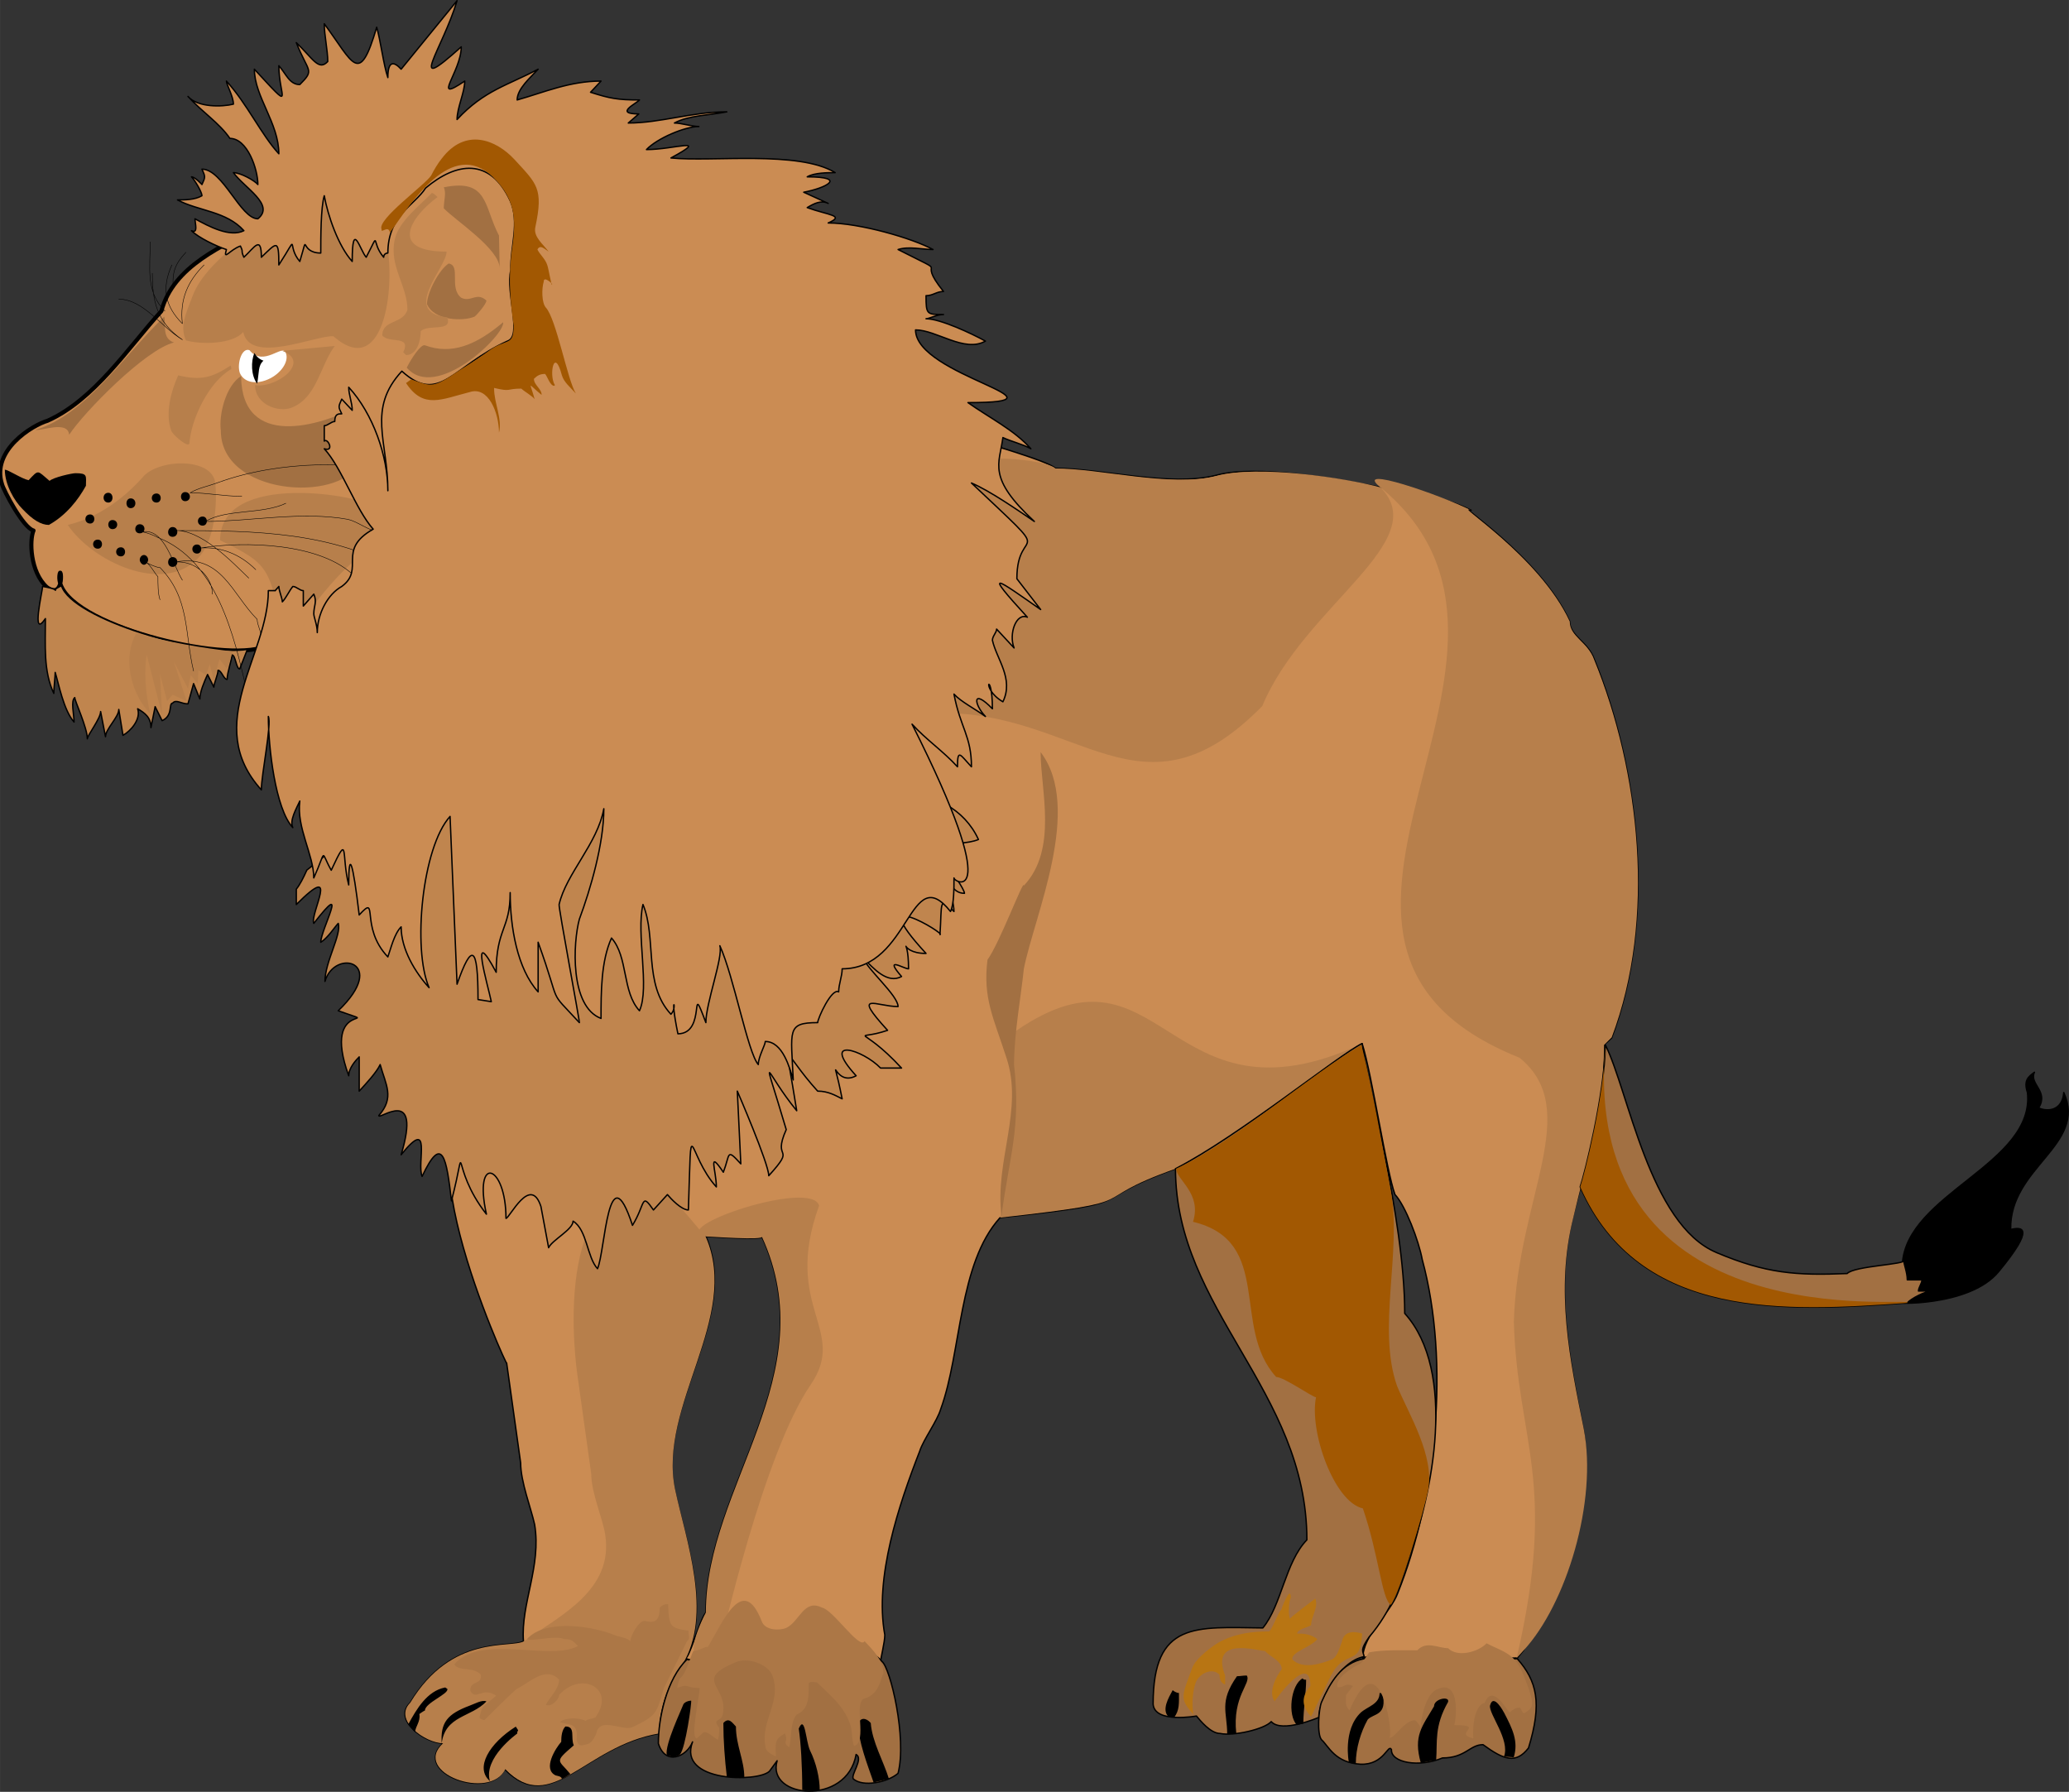 <?xml version="1.0" encoding="UTF-8"?>
<svg width="327.56" height="283.64" enable-background="new 0 0 327.557 283.643" viewBox="0 0 327.557 283.643" xmlns="http://www.w3.org/2000/svg">
 <rect x="0" y="0" width="327.557" height="283.643" fill="#333333" stroke="none"/>
 <g fill-rule="evenodd">
  <path d="m301.84,206.25c-3.319,0 9.847.884 14.605-4.979 5.863-7.082 3.651-7.082 1.881-6.64-.221-9.848 12.171-13.388 8.408-21.688-.22,2.877-2.543,3.099-3.982,2.434 1.659-2.655-1.549-3.761-.663-5.643-.886.665-1.771,1.217-1.106,3.209 1.217,11.287-19.254,16.045-19.806,27.221l.67,6.09z" stroke="#000" stroke-linecap="round" stroke-linejoin="round" stroke-miterlimit="2.414" stroke-width=".216"/>
  <path d="m41.818,35.627c-6.638,3.208-14.384,6.528-16.266,13.61-5.311,5.864-10.622,14.052-18.035,17.372-2.324.663-8.962,4.646-7.192,10.069 .221.885 3.32,6.86 4.979,7.303-.664,1.549-.553,6.528 2.102,8.962 2.988,2.214 2.213-4.094 1.992-1.771-.554,7.193 24.454,13.5 31.868,11.396 1.106-1.327 12.171-.219 13.277-1.549l12.06,12.171 25.782-79.998-28.657-13.167-21.91,15.602z" fill="#cb8c53" stroke="#000" stroke-linecap="round" stroke-linejoin="round" stroke-miterlimit="2.414" stroke-width=".648"/>
  <path d="m10.726,83.095c3.873,5.754 15.049,11.065 20.581,5.312 2.766-2.877 3.099-8.741 2.766-11.949-.441-4.094-9.072-3.874-11.507-.886-2.657,2.986-6.751,6.306-11.84,7.523z" fill="#b77f4b"/>
  <path d="m5.635,68.046c.886.222 5.09-1.549 5.312.774 2.324-3.54 12.061-13.498 16.597-14.605-1.992-.663-1.217-2.877-1.549-4.094-6.417,6.197-12.392,15.491-20.36,17.925z" fill="#a27042"/>
  <path d="m42.372,60.081c2.103-.886 3.431-2.877 2.877-4.206-.443-1.548-3.541,2.325-5.754-.442-1.217-.443-1.992,2.103-1.549,3.542 .554,1.437 2.323,1.991 4.426,1.106z" fill="#fff"/>
  <path d="m64.391,58.2c4.646,5.42 15.603-5.202 15.269-7.193-4.314,3.651-8.187,5.2-12.392,3.651-.665-.22-2.214,2.214-2.877,3.542z" fill="#a27042"/>
  <path d="m70.254,29.652c7.082-1.439 6.308,2.986 8.742,7.634l.111,5.2c0-3.098-7.082-7.634-8.853-9.515 0-1.216.443-2.433 0-3.319z" fill="#a27042"/>
  <path d="m107.99,263.56c4.979-7.968.442-19.917-1.217-27.773-2.766-13.277 10.511-27.22 4.978-40.056 .554,0 9.405.665 8.853,0 10.069,21.91-8.853,39.502-8.853,59.53-.995,1.106-2.766,7.856-3.318,7.191 2.323,1.217 3.872-1.217 5.532-1.769 3.873-1.882 7.191,1.769 10.511,1.769 2.767-2.986 7.746-1.217 10.069,1.217l1.659-1.77h2.214l.995,1.217c0-.665.665-3.099.665-4.316-1.66-9.072 2.212-20.58 5.531-29.1 .555-1.771 2.767-4.757 3.32-6.639 3.319-9.072 2.766-23.015 9.405-30.317 23.899-2.545 12.503-2.325 27.773-7.746 6.528-2.323 21.908-15.048 29.543-19.806 1.549,4.869 3.873,20.358 5.2,23.9 1.659,1.77 3.762,7.303 4.316,10.29 4.426,16.376 2.212,37.621-3.874,52.781-1.106,3.098-5.532,6.638-5.532,10.289 1.66-.552 4.98-.552 6.639,0 1.107-.552 3.873-1.217 5.533-1.217 2.212,2.434 8.852,1.217 12.282,1.217l.995-1.217c3.431-9.626 11.619-23.568 9.405-35.186-2.103-10.843-4.426-21.799-1.66-33.305 2.325-9.074 4.979-16.93 4.979-27.331l1.218-1.106c7.082-18.811 4.426-42.377-2.767-59.973-.996-2.765-3.873-3.65-3.873-5.973-4.868-10.511-18.81-19.031-15.601-17.594-4.979-2.434-8.854-2.434-14.385-3.651-6.64-1.217-19.363-3.651-26.003-1.88-7.191,1.88-18.368-1.107-25.45-1.107-1.105-1.217-12.724-4.426-14.383-5.089-27.994,34.854-45.81,72.252-73.804,107-18.478-2.766 1.882,41.494 1.328,39.723l2.214,15.823c0,2.988 1.658,7.193 2.212,9.737 1.106,6.64-2.212,12.504-1.771,18.479-2.101,1.217-11.286-1.217-17.924,9.737-2.877,2.766 2.434,6.417 5.2,6.417-5.091,4.648 7.414,9.185 9.737,4.094 7.414,7.525 12.503-3.651 24.454-5.643 0-4.63 1.99-8.72 3.65-10.83z" fill="#cb8c53" stroke="#000" stroke-linecap="round" stroke-linejoin="round" stroke-miterlimit="2.414" stroke-width=".216"/>
  <path d="m111.75,195.73c.554,0 9.405.665 8.853,0 10.069,21.91-8.853,39.502-8.853,59.53-1.77,3.431-4.093,9.626 2.214,5.422 .222-.665 6.859-30.54 14.385-41.494 5.975-8.742-4.537-12.171 1.326-28.327-1.1-4.31-24.45,3.55-17.92,4.87z" fill="#b77f4b"/>
  <path d="m107.99,263.56c4.979-7.968.552-19.917-1.108-27.773-2.766-13.277 10.402-27.22 4.869-39.945l-6.638-7.856c-18.588-2.766-13.72,29.544-13.72,29.544l2.212,15.822c0,2.988 1.88,7.192 2.213,9.626 1.327,8.742-7.082,12.725-12.836,16.819-2.212,1.217-11.397-1.217-18.035,9.737-2.768,2.766 2.434,6.417 5.2,6.417-5.091,4.648 7.523,9.185 9.848,4.094 7.303,7.525 12.503-3.651 24.342-5.643 .01-4.64 2-8.84 3.66-10.84m50.34-70.81c24.564-2.766 12.503-2.325 27.773-7.746 6.528-2.323 21.908-14.937 29.543-19.806-31.425,14.605-31.425-19.033-55.768-1.328 1.45,2.11.23,18.26-1.54,28.89m82.21-25.34c10.18,8.299-.332,22.13-.886,41.825 .554,19.032 6.971,25.119.442,53.222l1.106-1.217c6.75-7.303 11.729-23.568 9.517-35.075-2.214-10.954-4.537-21.91-1.66-33.417 2.103-9.074 4.868-16.93 4.868-27.331l1.218-1.217c7.082-18.7 4.426-42.155-2.767-59.75-.996-2.875-3.873-3.65-3.873-6.084-4.868-10.511-18.81-18.922-15.601-17.594-4.868-2.434-18.922-7.303-14.385-3.651 32.42,26.569-23.56,72.039 22.02,90.299m-22.02-90.29c-5.312-1.438-19.363-3.651-26.003-1.771-7.303,1.771-18.257-1.217-25.45-1.217-1.105-1.217-11.175-2.435-13.388-.664 2.545,40.166-7.855,29.432-5.2,39.391 22.351-.444 32.198,18.366 51.341-1.108 6.64-15.93 27.22-26.11 18.7-34.63" fill="#b77f4b"/>
  <path d="m38.167,59.527c-2.435,1.548-3.541,6.085-3.209,8.631 0,10.18 18.59,11.508 21.909,5.2 2.434-4.869.665-4.646-.221-9.072-5.975,3.208-18.369,6.86-18.479-4.759z" fill="#a27042"/>
  <path d="m71.03,41.712c-1.55.997-3.43,4.648-3.43,6.418 1.106,2.656 5.754,2.766 7.525,1.991 .332-.22 1.88-1.991 1.88-2.543-1.549-1.439-2.434.332-3.983-.443-1.992-1.549 0-5.091-1.992-5.423z" fill="#a27042"/>
  <path d="m40.269,55.875c-.552,1.329-.552,3.542.442,4.869 .332-1.769.111-2.877.997-3.651-.665-.221-1.107-.664-1.439-1.218m-39.502,18.479c.553,0 2.655,1.438 3.762,1.66 1.659-1.771 1.328-1.549 3.319.109 .554-.552 3.542-1.217 4.094-1.217 1.992,0 1.66.443 1.66,1.993-1.217,2.212-3.099,4.646-5.864,6.195-1.217,0-2.545-.774-4.205-2.544-1.217-1.216-2.766-3.761-2.766-6.196"/>
  <path d="m216.75,259.14c3.542-4.094 5.091-8.742 6.197-12.394 3.873-10.291 7.745-29.654-.554-38.837 0-15.16-6.418-38.618-6.749-42.711-3.541,1.658-19.585,14.715-29.543,19.806 0,22.351 20.802,35.076 20.802,58.754-3.431,3.542-3.984,10.291-6.971,13.942-10.622-.111-17.373-1.106-17.373,12.06 .223,3.099 6.861,1.882 6.861,1.882 .553.663 2.213,2.766 3.762,2.766 2.103.443 6.971-.663 8.077-1.88 1.659,1.88 7.524-.665 7.524-.665 0-2.435 3.098-8.852 7.191-9.626-.22-.99-.66-.99.77-3.09z" fill="#a27042" stroke="#000" stroke-linecap="round" stroke-linejoin="round" stroke-miterlimit="2.414" stroke-width=".216"/>
  <path d="m241.98,276.73c2.214-7.191 1.328-10.623-1.77-14.163-2.103,0-6.308.442-7.968.442-1.77-.22-4.203-1.106-4.757-1.771l-5.2,1.217c-2.104-.22-4.206-.552-6.309.111-3.651.665-5.421,3.874-6.749,6.86-.442.997-.774,5.091 0,5.976 1.106.995 2.103,3.651 6.197,3.872 3.761.111 4.314-3.32 4.868-2.323-.111,2.103 4.426,2.877 8.077,1.328 3.651,0 4.315-2.103 6.418-2.103 3.32,2.42 5.2,3.09 7.19.54z" fill="#a27042" stroke="#000" stroke-linecap="round" stroke-linejoin="round" stroke-miterlimit="2.414" stroke-width=".216"/>
  <path d="m104.22,275.96c1.106,3.651 4.537,2.103 5.422-.221-2.434,6.417 10.4,6.417 12.172,4.646l1.217-1.66c-1.771,5.976 11.065,7.193 12.503-.995 1.217.664-.886,3.208-.442,3.872 1.549,1.328 5.422.554 7.082-.884 1.438-5.534-1.217-16.708-2.546-17.705-1.105-1.328-3.097-2.323-4.757.554-3.32-1.549-4.979-4.98-10.513-.774-6.307-2.214-5.864-3.542-10.4-1.771-2.877.885-2.655,2.213-5.2,1.66-3.2,3.09-4.53,9.28-4.53,13.27z" fill="#a27042" stroke="#000" stroke-linecap="round" stroke-linejoin="round" stroke-miterlimit="2.414" stroke-width=".216"/>
  <path d="m238.11,271.09c1.328,2.545 2.323,4.537 1.549,7.082l-1.549-.111c.995-2.655-2.435-6.749-2.214-8.077 .55-2.1 2.21,1.11 2.21,1.11m-11.07-1c0-1.217 2.546-1.66 2.214-.665-2.214,3.874-1.66,6.308-1.882,9.185l-2.435.443c-1.21-4.3.22-5.74 2.1-8.95m-8.18-2.1h-.442c0,1.769-1.881,2.103-2.986,3.098-2.877,2.766-1.882,7.856-1.882,7.856 .664.221.774.221 1.107.221 0-2.435.774-4.979 1.88-6.971 .88-1 3.2-.56 2.32-4.21m-12.62-2.32c-1.881.995-2.435,5.863-.886,7.412 .442-.109.554-.221.996-.221 0-2.323.443-4.868.443-6.971-.22,0-.44,0-.55-.22m-8.85-.45c-.664,0-.997.109-1.549.109-2.877,4.094-1.549,5.643-1.549,9.185l1.438-.111c-.66-5.98 2.44-7.97 1.66-9.19m-11.73,2.33c-.665,1.217-1.771,3.098-.665,4.205l.885.11c.886-1.106.774-2.323.774-3.872-.43-.01-.88-.34-.99-.45m-47.8,5.2c-.774-.885-1.66-.885-1.991.111 0,2.766 1.439,6.417 2.434,9.294 1.106-.221.886-.221 2.435-.554-.89-2.88-2.66-5.87-2.88-8.85m-8.08,10.62c0-1.88-.553-4.315-1.549-6.306-.663-1.439-.774-5.754-1.771-3.431 .333,2.214.554,5.975.554,9.737 .78,0 1.11.33 2.77,0m-14.71-2.1c.886.111 1.66.111 2.768.111 0-2.766-1.328-5.09-1.328-8.077-.554-.554-1.106-1.549-1.991-.554 0,2.76.22,5.75.55,8.52m-9.52-3.43c.885.332 1.549.332 2.103-.111 .884-.997 1.881-8.299 1.77-8.52-.442,0-.995.221-1.217.552-.32.88-2.98,6.42-2.65,8.08m-15.268,2.98c-1.88-2.323-2.655-1.77.554-4.537-.554-1.217.332-2.987-1.328-2.987-.552.552-.663,1.549-.663,2.434-.886.995-2.988,4.315-.886,5.312 .332.109.886.109.997.552 .331-.09 1.106-.64 1.326-.76m-20.359-4.86c.554-4.426 4.648-4.094 7.082-6.638-.663-.333-1.992.441-2.656.663-3.541,1.33-4.647,2.66-4.426,5.98m7.636,5.97c-2.434-2.103-.111-5.976 4.093-8.631 .665.995.222.332.222,1.106 0,0-5.423,3.87-4.315,7.52m-12.948-8.96c1.328-2.435 2.988-5.312 5.865-5.865l.332.221c.332.776-3.54,2.214-3.54,3.431-.111,0-.886.554-.886.554 .221,1.217-.663,1.992-.663,2.877-.333-.22-.886-1.1-1.108-1.21"/>
  <path d="m188.98,271.42c-2.325-2.544-1.882-2.877-.222-7.413 .554-1.55 3.54-3.762 4.757-4.316 2.325-1.106 4.648-1.438 7.414-1.438 .554-.443 1.328-2.877 1.991-3.542-.109,0 1.439-3.983 1.439-1.769-.332.442-.442,2.877-.111,3.32-.331,0 3.983-3.209 3.983-3.209 .554,1.327-.663,2.875-.663,4.204-.443.332-2.214.665-2.214,1.328 1.107,0 2.214.111 3.209.886-1.106,1.327-4.093,1.992-3.983,3.208 1.66,1.66 4.647.664 6.308,0 .886-.442 1.217-1.991 1.549-2.766 .332-1.882 2.103-1.66 3.209-1.329-.221,5.643-2.767,1.992-5.2,7.192l-2.877,5.976c-1.439-1.55-1.66-3.099-.111-4.869 0-5.533-5.754,2.435-5.643,2.435-1.106-1.328.222-3.985 1.105-5.091 0-1.328-1.88-1.991-2.654-2.877-1.106,0-8.742-2.434-6.309,3.874v1.438c-.663-.221-.884-.886-.884-1.549-1.107-1.217-3.21-.222-3.762,1.217-.47,1.22-.69,3.54-.36,5.09z" fill="#b87513"/>
  <path d="m6.742,92.832c0,.665-1.881,8.52.443,5.09 0,4.204-.333,8.298 1.328,11.84 0-.667.221-2.768.221-3.32 .553,1.771 1.327,5.973 2.987,7.855 0-1.215-.553-3.32.111-3.872 0,.552 1.992,4.758 1.992,6.529 0-.556 2.103-3.209 2.103-4.316l.774,3.983c0-1.215 2.102-3.098 2.102-4.313l.664,4.091c1.217-.663 2.877-2.542 2.324-4.202 1.106.664 2.102,1.327 2.102,2.987l.664-3.32 1.106,2.212c1.771-.774.997-2.764 1.66-2.764 .554-.664 1.328.111 2.434.111l.886-3.208 .995,2.434c0-1.107.665-2.656 1.217-3.875l.997,1.993c0-.552.664-1.993.664-2.656 .554,0 .885,1.438 1.439,1.438 0-1.104.774-3.208.774-3.872 .554,0 .664,2.212 1.217,2.212l1.217-3.098c-7.191,1.219-27.773-4.756-29.433-10.067-2.435,1.106.885.774-2.988.109z" fill="#c0854e" stroke="#000" stroke-linecap="round" stroke-linejoin="round" stroke-miterlimit="2.414" stroke-width=".216"/>
  <path d="m21.569,100.24c-2.435,4.427-.443,10.07 2.213,12.727-.774-3.098-.996-7.083-.553-9.296l2.434,9.515-.332-6.528 1.106,4.316 .886-.996 2.213.996-1.993-6.195 2.213,4.205 .443-2.104 1.106,1.33 .111-2.104 1.217.774 .554-1.771 .664,2.545 .885-3.32 1.217,1.549 .886-2.765c-4.868-.55-10.179-1.44-15.27-2.88m23.348.78c3.319-2.101 8.188-11.948 15.934-15.268 .221-1.66-.997-3.651-2.103-5.643-.997-1.55-23.9-5.754-23.9,5.421 7.744,3.762 7.855,4.204 10.069,15.49m19.585-52.005c-.665,2.323-3.984,1.549-3.984,4.094 1.107,1.328 4.647-.111 3.319,2.656l.443.441c1.771,0 2.323-2.323 2.323-3.761 1.107-1.217 5.091.221 4.205-2.213-7.414-.774-.111-7.856-.111-10.4-9.294,0-5.643-5.533-1.438-8.631-.332-.332-.554-.554-.885-.664-1.771,1.88-5.2,4.426-5.864,7.303-.996,4.204 1.992,7.413 1.992,11.175m-19.807,6.528 8.299-.774c-2.323,3.098-2.766,8.077-6.749,9.737-2.103.885-5.865-.443-5.865-3.541 3.32.553 8.963-3.651 4.315-5.422m-14.274-8.52c-.995,2.655-1.992,4.537-.995,6.86 2.212.665 7.414.665 9.074-1.328 1.106,5.202 11.286.554 14.272.665 8.41,7.414 10.07-9.294 8.188-15.713-2.434-2.766-5.975-9.294-9.183-7.523-3.32,1.771-18.589,9.183-21.356,17.039m6.085,10.844c-2.875,1.882-4.646,2.434-8.298,1.55-1.106,2.435-2.103,5.975-1.106,8.741 .221.663 2.101,2.213 2.655,2.213l.222-.111c.221-3.763 2.987-9.737 6.638-11.84 .001-.442-.111-.442-.111-.553" fill="#b77f4b"/>
  <path d="m271.75,198.28c7.856,3.32 12.614,3.651 20.691,3.32 1.107-1.217 9.517-1.438 8.963-2.103 0,.665.554,1.882.554,3.099h2.323c0,.552-.553,1.217-.553,1.77h2.102c-.995,0-3.318,1.217-3.872,1.882-19.143,1.327-42.379,2.877-51.784-18.368 .664-1.882 3.873-14.605 3.982-22.462 3.65,7.19 6.97,28.43 17.6,32.86z" fill="#a27042" stroke="#000" stroke-linecap="round" stroke-linejoin="round" stroke-miterlimit="2.414" stroke-width=".216"/>
  <path d="m301.96,206.25c-19.143,1.327-42.379,2.877-51.784-18.368 .664-1.882 3.873-14.605 3.982-22.462-4.1,47.36 49.57,39.61 47.8,40.83z" fill="#a25802"/>
  <path d="m186.22,185c0,1.77 4.094,3.872 2.656,8.409 12.835,3.099 5.975,16.708 13.168,24.564 1.217,0 5.753,3.209 6.307,3.209-1.106,5.422 2.877,16.597 7.413,17.593 2.546,7.413 2.987,14.384 4.426,15.269 1.438-1.771 5.423-15.602 5.865-17.925 1.218-5.532-3.099-12.392-4.87-16.708-3.208-9.072.776-21.245-.995-30.871-1.438-7.414-2.656-15.159-4.647-23.125-7.76,4.42-20.37,15.49-29.33,19.58z" fill="#a25802"/>
  <path d="m22.122,84.423c.996,0 .996-1.438 0-1.438-.885,0-.996,1.438 0,1.438m5.201,5.311c.997,0 .997-1.549 0-1.549-.885.001-.996,1.549 0,1.549m3.874-2.102c.884,0 .884-1.438 0-1.438-.997,0-.997,1.438 0,1.438m-3.874-2.655c.997,0 .997-1.548 0-1.548-.885-.001-.996,1.548 0,1.548m4.758-1.771c.886,0 .886-1.438 0-1.438-.996,0-.996,1.438 0,1.438m-2.766-3.872c.996,0 .996-1.439 0-1.439-.886,0-.886,1.439 0,1.439m-4.537.221c.885,0 .885-1.438 0-1.438-.996,0-.996,1.438 0,1.438m-4.094.885c.996,0 .996-1.549 0-1.549-.885,0-.885,1.549 0,1.549m-2.877,3.32c.996,0 .996-1.439 0-1.439-.885-.001-.885,1.439 0,1.439m1.328,4.314c.885,0 .885-1.438 0-1.438-.996.001-.996,1.438 0,1.438m-3.652-1.217c.885,0 .885-1.438 0-1.438-.995,0-.995,1.438 0,1.438m-1.216-3.983c.885,0 .885-1.439 0-1.439-.996,0-.996,1.439 0,1.439m2.877-3.319c.885,0 .885-1.549 0-1.549-.997,0-.997,1.549 0,1.549m5.642,9.847c.332,0 .664-.442.664-.774 0-.443-.332-.774-.664-.774s-.664.332-.664.774c0,.332.332.774.664.774"/>
  <path d="m30.643,106.22c-1.439-5.976-.554-11.506-5.312-16.375-.554,0-1.771-.554-2.324-.885 .774.332 1.438,1.771 1.992,2.323 0,1.106 0,2.766.332,3.651m13.721,15.486v-1.107c-1.992-8.73-4.758-20.572-14.052-24.224-.554-.332-1.992-.884-2.546-.884 3.652-.774 4.98,5.42 6.418,7.634m12.503,9.074c0-.885-.664-1.993-.664-2.877-3.983-3.985-5.643-10.402-12.945-9.074 3.431-.222 5.865,2.545 5.865,5.089m22.572-2.765c-5.311-5.421-17.703-5.643-24.454-4.537 3.099-.221 6.197.886 8.742,3.431m23.568,1.328c0-.222-.222-.774-.222-.774l-.332-.333c-10.954-6.195-22.794-6.417-36.071-6.417 4.315-.332 9.294,4.979 11.949,7.525m20.471-7.303c-1.438-.222-3.32-1.66-4.757-1.992-7.303-1.328-15.491.332-22.573.332 3.208-1.992 9.074-1.107 12.725-2.877m22.019-3.874c-.332,0-.665-.332-.886-.332-9.848-2.766-22.24-2.545-31.756.885-1.438.554-3.208.886-4.537,1.66 2.766,0 5.312.552 8.188.552m-12.171-29.32c-3.098-3.099-2.324-6.971-2.324-10.956m-4.979,9.074c3.873,0 6.75,4.426 10.069,6.417-4.094-2.766-4.758-6.195-4.758-10.511m3.32,2.325c-.222-2.545.332-3.874 1.992-5.645m-2.214,1.994c-1.66,3.651-1.106,6.527 1.66,9.294-.443-3.874.885-6.75 3.431-9.294" fill="none" stroke="#000" stroke-linecap="round" stroke-linejoin="round" stroke-miterlimit="2.414" stroke-width=".072"/>
  <path d="m158.55,192.42c-1.106-8.52 3.542-16.819.775-25.007-1.992-6.197-3.762-9.406-2.987-15.491 1.991-2.766 5.754-12.946 5.754-11.729 5.421-5.754 2.654-15.158 2.654-21.134 6.751,8.852-.995,25.891-2.654,34.302-.443,4.314-1.549,10.289-1.549,15.158 1.12,10.17-.76,14.49-1.98,23.9z" fill="#a27042"/>
  <path d="m48.568,137.76c-.554,1.217-1.106,2.323-1.66,2.988v2.434c7.081-7.082 2.103,1.549 2.766,2.987 5.754-7.413 1.106.997 1.106,2.988 1.107-.663 2.214-2.434 2.768-2.988 .552,1.771-2.103,6.085-2.103,9.185 1.549-5.311 10.18-3.099 2.103,4.646 7.966,2.877-2.877-2.212 1.658,10.291 0-1.217 1.107-2.435 1.66-2.988v5.422c1.107-1.217 2.767-2.988 3.319-4.205 .886,3.208 2.325,5.202-.221,8.077 0,.776 6.86-4.869 3.541,6.197 4.979-6.197 2.434,1.328 3.32,3.431 3.208-6.86 3.872-2.877 4.648,3.872 2.766-10.623-.443-5.532 5.532,2.103-2.103-9.515 3.098-7.966 3.098.665 .554,0 3.874-6.971 5.533-1.882l1.217,6.528c.552-1.217 3.872-2.877 3.872-4.205 2.213,1.328 2.213,5.754 3.874,7.525 1.217-2.766 1.66-18.7 5.532-6.86 2.103-3.431 1.328-5.312 3.32-2.435l2.212-2.434c.554.664 2.214,2.434 3.32,2.434 .554-16.708-.221-8.742 4.426-3.651 0-2.545-1.438-6.085 1.107-2.325 1.105-2.875.442-3.872 2.766-1.327l-.554-11.508s4.979,11.508 4.979,13.389c4.537-4.98.442-2.103 2.766-7.303-4.094-13.832-3.429-9.184 1.66-2.988-1.991-12.724-2.435-9.404 3.319-3.098 1.66,0 2.767.664 3.872,1.217-1.77-8.963-1.438-1.66 2.214-3.651-5.754-6.308 1.106-4.094 3.872-1.217h3.319c-6.638-7.192-7.745-4.094-2.212-5.975-5.754-6.308-1.771-3.763 1.66-3.763 0-1.771-4.979-5.974-5.533-7.745 1.659,1.771 3.873,4.205 6.085,2.988-2.877-3.32.334-1.217 1.108-1.217 0-6.197-1.992-2.435 2.766-2.435-10.291-11.176 3.319-2.988 2.212-2.988 .333-4.979-.221-6.197 2.214-3.651 0-1.106-.554-2.877-.554-4.205 .554.665 1.107,1.328 2.214,1.328 0-.664-2.214-3.651-1.66-3.098l-2.214-4.759c1.66,0 4.537,0 6.086-.663-2.212-4.869-7.191-7.303-12.172-7.303l-.552.555c-19.696,0-80.884-4.539-73.693-4.205l-19.939,15.82z" fill="#c0854e" stroke="#000" stroke-linecap="round" stroke-linejoin="round" stroke-miterlimit="2.414" stroke-width=".216"/>
  <path d="m43.588,93.497h-1.106c0,10.29-10.511,21.134-1.107,31.535 0-2.435 1.66-10.4 1.107-11.619 0,4.869 1.106,14.605 3.872,17.594-.552-1.108.554-2.988 1.107-4.204-.554,4.204 2.212,8.519 2.212,12.17 2.103-4.648.997-4.314 2.766-1.217 2.877-6.197 1.548-2.435 2.766,2.323 0-5.754.665-3.652 1.66,4.759 3.21-3.542 0,1.88 4.537,6.638 .443-1.217.997-3.651 2.103-4.757 0,3.541 2.214,7.192 4.426,9.626-2.655-6.085-1.106-22.24 3.32-27.108l1.106,26.556c2.325-6.64 3.32-6.197 3.32,2.434l2.103.332c-.554-2.657-3.541-12.725.774-4.648 0-6.971 2.214-6.749 2.214-12.614 0,5.422 1.106,12.062 4.426,15.713v-7.857c3.872,10.734 1.328,7.083 6.528,12.725 .109,0-3.32-18.257-3.209-18.7 1.106-4.868 6.086-9.627 7.081-15.159 0,5.532-2.103,12.725-3.872,17.482-.997,3.651-1.549,13.831 3.429,15.712 0-4.204 0-9.072 1.66-12.724 2.656,2.986 1.66,8.52 4.426,11.506 1.66-3.651-.552-12.171.554-16.818 2.214,5.312 0,12.614 4.426,17.372 1.218-1.217-.332-3.874 1.106,3.098 4.647,0 1.66-9.183 4.426-1.77 0-3.099 2.768-10.402 2.214-12.171 2.213,4.869 4.426,16.929 6.085,18.81 0-1.217 1.106-3.098 1.106-3.651 2.768,0 3.873,4.205 4.426,6.085-.332-7.855-1.106-9.072 3.873-9.072 0-.665 2.214-5.533 3.32-4.868 0-1.217.552-2.435.552-3.651 10.845,0 10.623-17.262 17.151-9.074 .554-1.106.554-3.541.554-5.312 0,.774 8.077,4.869-6.64-24.341 2.214,2.434 4.979,4.313 7.193,6.747 0-2.986.441-1.879 2.212,0 0-4.868-1.771-6.195-2.766-11.505 1.106,1.216 3.319,2.323 4.979,3.539-1.882-1.99-2.103-4.535 1.106-1.216 0-6.528-2.103-3.319 1.659-1.107 1.771-3.653-.996-6.75-1.659-9.737 0-.663.663-1.218.663-1.771l2.768,2.986c-.886-2.212.331-5.642 2.101-4.867-7.191-7.855-4.868-6.085 2.103-1.217l-3.762-4.869c0-8.962 6.861-1.88-7.192-15.158 2.877,1.217 7.192,4.204 9.959,6.085-7.524-6.971-5.533-9.074-4.979-13.279 1.106.554 3.32,1.107 4.426,1.771-2.654-2.988-6.528-4.869-9.959-7.303 17.705,0-8.298-4.205-8.298-11.508 3.32,0 7.746,3.651 11.065,1.771-2.214-1.217-7.193-3.54-9.405-3.54 .552,0 1.66-.665 2.766-.665-2.654,0-2.766,0-2.766-2.986 1.106,0 1.66-.665 2.766-.665-4.757-5.864 1.992-1.992-7.191-6.639 1.66-.553 3.872,0 5.532,0-3.209-1.77-11.618-4.204-16.598-4.204 2.766-1.217 0-1.217-3.319-2.434 1.105-.665 2.214-1.217 3.319-.665l-3.873-1.769c3.541-.665 6.971-2.435.554-2.435 1.105-.665 3.319-.665 4.426-.665-5.754-3.541-19.475-1.66-26.003-2.323 6.308-3.429.554-1.328-3.872-1.328 1.66-1.77 6.085-3.651 8.297-3.651-1.105,0-2.766-.552-3.872-.552 2.212-1.217 5.532-1.217 8.297-1.771-5.531,0-10.511,1.771-15.601,1.771l1.66-1.439c-3.984,0-.333-1.66.109-2.212-3.429,0-4.646-.222-7.746-1.217l1.66-1.771c-4.978,0-8.963,1.771-13.277,2.988 0-1.771 2.103-3.542 3.32-4.869-4.759,2.543-8.52,3.32-12.836,7.966 0-1.88 1.217-4.314 1.217-6.085-5.421,3.651-.552-1.438-.552-5.422-8.853,7.968-2.988.443-.665-7.303l-8.852,10.845c-1.106-1.217-2.103-1.439-2.103,1.327-.664-1.88-1.217-6.195-1.77-7.966-2.767,9.405-3.651,5.754-8.299-.554 0,1.771.554,4.205.554,5.976-1.439,1.549-2.325-.443-4.979-2.988 1.88,4.758 2.988,4.206.554,6.64-1.66,0-2.213-1.771-3.319-2.988 0,4.868 2.655,7.634-3.874.554 0,4.314 3.874,8.52 3.874,13.388-2.768-2.988-4.98-7.856-8.299-11.508 0,.554 1.106,2.434 1.106,3.651-1.77.443-5.643.554-7.192-1.217 2.214,2.435 4.979,4.206 6.64,6.64 2.766,0 4.426,4.869 4.426,7.303-.554-.665-2.766-1.882-3.874-1.882 1.771,2.434 6.639,5.09 3.874,7.303-2.766,0-5.534-7.855-8.852-7.855 .552,1.217.552,1.217 0,2.434 0,0-1.108-1.217-1.66-1.217 .552.552 1.66,2.435 1.66,2.987-1.108.665-2.768.665-3.874.665 3.32,1.77 7.746,1.77 10.511,4.869-2.212,1.106-5.532-.665-7.746-1.882 0,.665.554,2.434-.552,1.882 1.106,1.106 3.872,2.434 5.532,2.987-.554,1.882.554,0 2.213-.553 .552,1.106 0,.553.552,1.771 1.66-1.55 2.766-3.542 2.766,0 2.436-2.325 2.768-2.988 2.768,1.217 3.429-5.312 1.106-3.099 3.319-.554 1.549-5.091-.222-1.328 3.318-1.328 0-2.435 0-7.192.554-9.074 .554,3.099 2.214,7.967 4.426,10.402 0-6.75 1.217-1.771 2.214-.664 2.323-4.427.663-2.436 2.766,0 0-.665.664-.665.664-.665 0-5.975 4.205-7.523 5.976-10.291 4.869-4.094 10.18-4.869 13.389,1.993 1.549,3.429 0,7.303.109,10.954-.884,3.651 1.882,10.511-.552,11.286-8.742,3.983-10.734,10.18-16.708,4.758-5.534,5.975-2.214,11.065-2.214,18.921 0-5.422-2.323-12.171-6.197-16.376 0,1.217.554,2.435.554,3.652l-1.66-1.771c-.552,1.217-.552,1.217 0,2.325-.552,0-1.106,0-1.106,1.217-.554,0-1.106.664-1.66.664v2.434c.554-.554 1.66,1.771 0,1.217 2.766,2.988 4.979,9.626 7.746,12.725-5.865,3.32-1.217,6.306-4.979,9.072-2.212,1.217-3.872,4.316-3.872,7.301 0-1.216-.554-2.433-.554-2.985 0-1.217.554-1.882 0-3.099l-1.66,1.882v-2.435c-.553,0-1.106-.665-1.66-.665-.552.665-1.106,1.882-1.66,2.434 0-.552-.552-1.77-.552-2.434l-.589.669z" fill="#cb8c53" stroke="#000" stroke-linecap="round" stroke-linejoin="round" stroke-miterlimit="2.414" stroke-width=".216"/>
  <path d="m61.734,36.844c-.221-1.106-.995-.221-1.327-.332v-.222c-.774-1.549 6.971-7.081 7.855-8.52 .443-.884 1.108-1.991 1.66-2.655 3.762-4.979 8.631-2.988 11.508.111 3.541,3.872 4.648,4.535 3.32,10.732-.332,1.549 1.217,2.656 2.103,3.874-.554-.333-1.328-1.217-1.771-.333 .443.885 1.217,1.439 1.549,2.436 .222.552.774,3.983.774,2.986-.221-.22-1.327-1.217-1.327-.332-.333,1.106-.333,3.32.332,4.094 1.66,1.771 3.429,11.508 4.758,13.609-.886-.995-1.881-1.769-2.212-2.875-1.217-4.648-2.103,0-1.107,1.549l-.11.109c-.665,0-1.107-1.548-1.439-1.88-.774,0-1.217.222-1.771.774 0,.997 1.217,1.549 1.217,2.545-2.323-1.88-1.881-2.214-1.106.664-.442-.552-1.66-1.217-2.103-1.66-2.434,0-1.549.554-4.314-.109v.109c0,2.325 1.328,4.759.774,6.971 0-3.098-1.66-7.414-4.648-6.417-4.426,1.106-7.303,2.766-10.069-1.438 .222-.111.665-.554.885-.554 3.209,1.106 3.32,1.438 7.525-1.439 1.438-.884 3.208-1.992 4.535-2.986 2.877-2.214 4.094-.665 4.094-4.094-.221-1.771-.995-6.197-.332-11.619 .664-4.535.997-8.077-2.988-11.949-6.526-6.198-12.945,4.203-16.265,8.851z" fill="#a25802"/>
  <path d="m216.75,261.57c2.214-.443 5.423-.333 7.637-.333 1.438-1.549 3.317-.332 4.868-.332 1.549,1.549 4.868.554 6.086-.774 2.323,1.217 4.426,1.549 5.643,4.537 1.881,4.537 1.881,5.422.995,6.085-.884.554-.663.774-1.327-.442-.774,0-1.107.332-1.659.774-.774-.886-2.768-4.537-3.985-1.438 0-.222-1.991.332-1.769,5.532-3.32-.774 2.103-2.103-2.988-2.103 .442-1.991.665-7.303-2.766-5.643-1.66.665-2.546,4.316-2.546,6.086-.109-.332-.552-.886-.886-1.217-1.88,0-3.54,3.431-4.203,2.656 .995,1.327-1.107-16.156-6.197-4.205-.774-.774-.554-1.438-.554-2.434l1.107-1.438c-1.438-.554-1.107.221-2.434.221-.554-1.328 2.323-3.098 2.986-3.431 1.12-.45 1.34-1.22 2-2.11m-106.99-.22c.885,0 1.659-.663 2.324-.663 2.323-3.874 5.532-11.729 8.52-3.983 .553,1.438 2.877,1.438 3.872.995 2.103-.995 2.767-4.646 5.644-3.208 1.771.332 5.976,6.749 6.75,5.311 1.327,1.438 2.986,2.988 2.986,5.2-.331,0-.442,3.208-2.986,3.874-1.882.552.553,6.86-1.66,7.523-.442-.995-.222-2.545-.664-3.541-.995-2.877-3.318-4.648-5.2-6.528-.443,0-.886-.222-1.327.111 0,2.101.109,4.094-1.882,4.978-1.106,1.217-.774,3.762-1.217,5.202-1.218-.997 0-.774-.664-2.214-1.771.997-1.438,1.549-1.438,3.651-.664-.332-1.66-.774-1.66-1.66-.774-3.983 2.656-7.081 1.107-11.175-.774-1.882-3.984-2.877-5.754-2.103-6.971,2.877-1.106,3.762-2.103,8.298-.221,1.217-1.771.554-.554,2.103 0,.554 0,1.328-.221,1.882-.554-.222-1.771-1.55-2.323-1.107l-.996.885c-1.106,0 .442-6.749.442-7.966-2.323,0-1.66-.774-3.541,0 0-.554.332-1.108.332-1.439 1.1-.77 1.65-3.31 2.21-4.42m-31.206,7.08c-2.434,2.103-2.103,1.327-2.655,3.43 0,.222.663.442.774.442 .332-.332 4.869-4.869 5.2-4.979 1.991-.995 4.537-3.651 6.639-1.438 0,1.438-1.55,2.877-2.103,3.983 .886.443 2.103-.886 2.103-1.549 3.43-3.872 9.072-1.106 5.752,3.541-.332.222-1.217.222-1.548.554-1.106-.554-3.32-.554-4.094.22 1.439.443 2.988,0 2.656,2.768 .221,1.106.774.995 1.77.664 .665-.111 1.328-1.439 1.439-1.992 .774-2.213 4.094,0 5.643-.665 3.874-1.88 3.762-2.101 4.979-6.195l3.652-7.414c.552-.332.221-.885.221-1.66-2.877-.443-3.098-.554-3.209-4.206-.552,0-.886.111-1.328.554 0,2.655-1.327,2.323-2.435,2.103-.884,0-2.212,2.323-2.212,3.208-.554-.554-1.66-.663-2.323-.885-3.32-1.438-11.065-2.766-14.053.554 .885.443 4.537-.665 5.865,0 1.217,0 1.327.221 2.212,1.106-4.537,2.434-15.269-1.992-19.585,2.877 .665,1.217 3.099.332 4.206,1.66 .222,1.66-1.771.885-1.66,2.545 .895,1.68 1.892-.76 4.104.79" fill="#ac7746"/>
 </g>
</svg>
